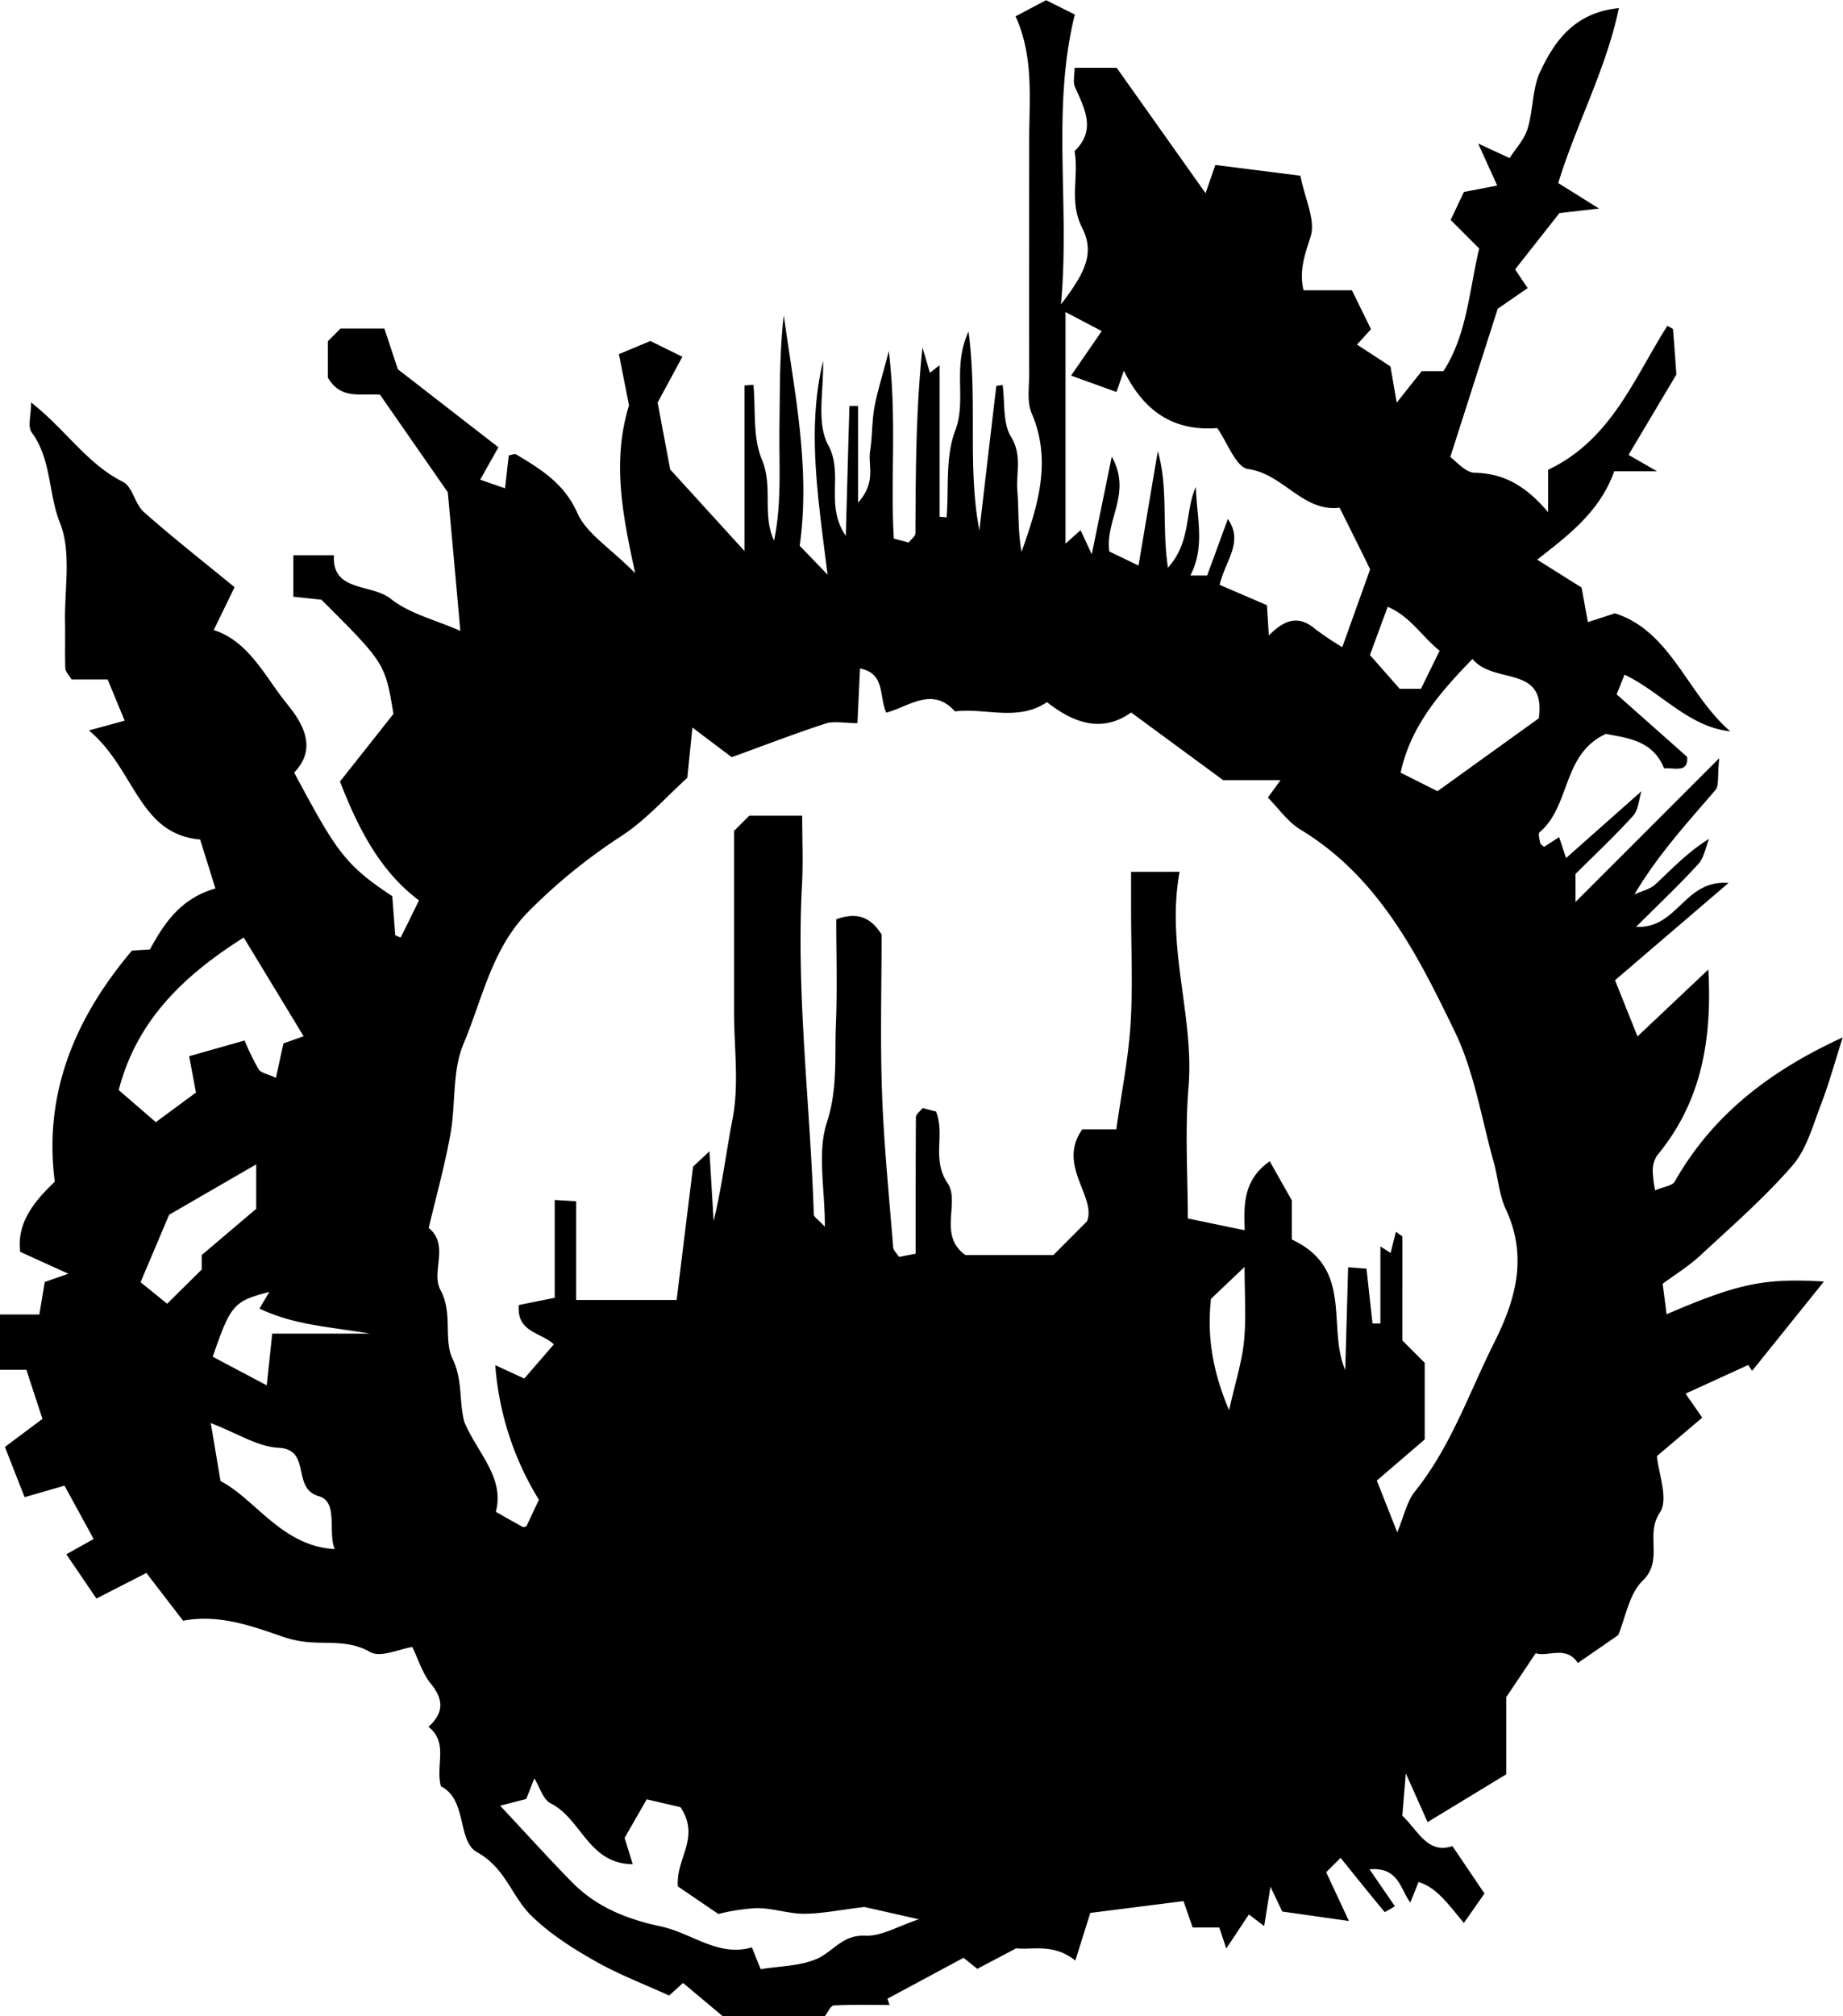 <svg id="Layer_1" data-name="Layer 1" xmlns="http://www.w3.org/2000/svg" viewBox="0 0 468.36 512.28"><path fill="#000" d="M439.29,200.74c-.68,2.12-.78,4.77-2.15,6.27-4.83,5.32-10.1,10.25-14.62,14.76v7.12l36.53-36.54c-.5,4.77,0,7.05-1,8.13-7.16,8.33-14.59,16.42-20.56,26.49,1.81-.85,4-1.31,5.37-2.6,4.2-3.9,8.11-8.12,13.6-11.52-.87,2.14-1.24,4.74-2.7,6.35-4.63,5.1-9.67,9.84-15.84,16,10.64.53,12.17-12.05,23.49-11.15l-28.84,24.71c1.67,4.19,3.42,8.54,5.71,14.28l18-17c1,18.16-1.86,33.82-13.05,47.28a7,7,0,0,0-1.08,3.83,29.74,29.74,0,0,0,.6,5c2.13-.91,4.35-1.13,5-2.25,9.71-17.1,24.36-28.2,42.68-36.61-2.06,6.44-3.5,11.79-5.49,16.93-2.08,5.38-3.66,11.44-7.28,15.62-7.16,8.24-15.48,15.49-23.52,22.94-3,2.75-6.5,4.9-9.48,7.1.42,3.14.71,5.31,1,7.75,18.28-7.84,24.77-9.21,40-8.32L467.41,348c-.34-.5-.69-1-1-1.48l-15.92,7.28c1.59,2.28,2.58,3.69,4.24,6.09l-11.51,9.77c.36,4.29,3,11,.75,14.35-3.84,5.58,1,12.07-4.32,17.25-3.53,3.4-4.43,9.52-6.28,13.89l-10.25,7.08c-3-4.57-7.64-1.45-10.72-2.48l-7.47,11.15v19.6l-20,12.16-5.54-12.39c-.35,4.3-.6,7.39-.88,10.75,4,3.78,6.4,9.85,12.73,7.73l8.15,12.05-5.24,7.48c-4.36-5.25-7-9-11.52-10.4-.65,1.63-1.31,3.28-2.09,5.2-2.6-3.42-2.93-9.07-10.37-8.43l6.44,9.37a18.65,18.65,0,0,1-2.58,1.49c-3.79-4.54-7.49-9.16-11.21-13.78-1.08,1.09-2.1,2.11-3.66,3.66l5.78,12.39L348,485.38l-3-6.31-1.59,10-3.89-2.95-5.75,8.65L332,489.42h-6.78c-.72-2.08-1.29-3.75-2.31-6.69l-23.69,3c-1.4,4.46-2.47,7.83-3.81,12.11-5.63-4.51-11.1-2.62-15-3.13l-9.91,5.23L267,497.13l-19.34,10.4.54,1.59c-4.72,0-9.46-.14-14.16.13-.82,0-1.54,1.79-2.3,2.75H205.84l-10.12-8.48-3.53,3.2c-6.18-2.82-12.88-5.36-19-8.86-5.74-3.26-11.5-6.95-16.15-11.55-4.9-4.86-6.43-12-13.66-16-5.12-2.85-2.43-13.38-9.19-16.74-1.44-5.35,2-11.08-3.16-15.11,3.79-3.46,4-6.79.61-10.95-2.17-2.66-3.21-6.24-4.72-9.34-3.27.49-8.08,2.79-10.7,1.29-5.45-3.14-10.85-2-16.3-2.58a28.5,28.5,0,0,1-6.55-1.54c-7.85-2.71-15.67-5.49-24.71-3.86l-9.32-12.12-12.7,6.5L39,394.61l6.94-3.88c-3.21-5.88-5.57-10.19-7.41-13.55L28.4,380.1c-1.72-4.36-3.19-8.07-5-12.77l9.53-7.12c-1.32-4-2.71-8.27-4.08-12.47H22.14V333.69h10l1.37-8.26,6-2.1-12.24-5.56c-.85-7.2,3.2-12.49,8.79-17.81-2.81-21.73,4.54-40.9,19.62-58.73l4.56-.28c3.43-6.28,7.54-12.88,16.64-15.5L73,213c-15.68-1.33-16.5-17.89-28.26-27.7l9.08-2.48-4.32-10.47H40.31c-.74-1.28-1.54-2-1.57-2.84-.13-3.83,0-7.68-.07-11.52-.19-8.55,1.69-18-1.29-25.41s-2.13-16.16-7.19-23c-1.07-1.45-.15-4.36-.15-7.61,8.91,7,14.24,15.64,23.36,20.18,2.42,1.2,3,5.64,5.29,7.65,7.19,6.38,14.77,12.31,23.06,19.11l-5.29,10.88c9,2.92,13,11.85,18.64,18.79,3.42,4.24,8.1,10.93,1.79,17.43,10.6,19.71,12.69,23.34,24.94,31.4.22,2.93.5,6.53.75,9.92.73.32,1.36.62,1.37.6,1.4-2.77,2.77-5.57,4.66-9.45-9.51-7.13-15.15-17.48-20.07-30.2l13.59-17.19c-2.15-12.87-2.15-12.87-18.3-29l-7.15-.77V140.79H107c-.54,9.45,9.48,7.11,14.47,11.09,4.71,3.75,11.18,5.28,17.65,8.12-1-11.5-2.1-23.27-3.18-35.21L118.71,100c-5.28-.36-9.92,1.25-13.25-4.33V86.41l3.22-3.22h11.14l3.43,10.35,25.55,19.82-4.63,8.23,6.32,2.2c.17-1.55.56-4.94.94-8.36.6-.08,1.48-.51,1.93-.23,6.28,3.77,12.17,7.35,15.52,14.89,2.3,5.17,8.19,8.74,14.69,15.26-3.46-15.7-5.81-28.76-1.58-42.65-.72-3.63-1.66-8.42-2.56-13l8-3.34,8.12,4L189.26,102l3.2,17,18.87,20.71V97.66l2.28-.18c.6,6.39-.22,13.36,2.15,19,2.9,6.91,0,14,3.09,20.58,2-9.57,1.24-19.26,1.37-28.89.13-9.45,0-18.9,1.1-28.36,2.68,19.42,6.82,38.65,4.05,58.58,1.73,1.78,3.24,3.35,7.08,7.33-2.49-20-5.27-37.06-1.15-54.27.25,7.22-1.77,15.67,1.31,21.35,4,7.41-.94,15.12,4.47,23.06.33-11.9.62-22.46.92-33h2.2v24.56c4.74-5.28,2.46-9.46,3.05-13.08s.44-7.45,1.1-11.1c.71-4,2-7.82,3.66-14.34,2.09,17.42.37,32.42,1.28,47.66l3.79,1c.68-.9,1.68-1.6,1.69-2.3.09-15.31.07-30.62,1.79-47.27l1.9,6.45,2.45-1.94V131l1.79.16c.59-7.39-.35-15.37,2.18-22,3-7.9-.82-16,3.39-25.21,2.36,17.91-.34,34.35,2.76,50.54q2.14-18.37,4.3-36.73l1.61-.23c.6,4.44,0,9.65,2.11,13.14,2.93,4.75,1.25,9.23,1.63,13.76.42,5.13.09,10.33,1.07,15.49,4.07-11.56,7.82-23,2.55-35.25-1.22-2.85-.61-6.53-.62-9.82-.05-19.7,0-39.39,0-59.08,0-10.73,1.26-21.59-3.46-31.9l7.75-4.1,7.32,3.64c-6,24.13-1.19,48.37-3.53,73.65,6.47-8.4,8.53-13.24,5.35-19.53-3.34-6.6-.75-13-1.89-19.42,5.63-5.44,2.47-10.85.08-16.37-.51-1.19-.08-2.79-.08-4.8h10.7l22.59,31.86L331,41.63l21.6,2.73c1.18,5.94,3.91,11.31,2.62,15.43-1.41,4.5-3,8.49-1.82,13.68h12.3l4.85,9.89L367,87.27l8.49,5.54c.31,1.78.77,4.42,1.6,9.21l6.35-8h5.52c6-9.3,6.5-20.31,9.09-31.16l-7.26-7.26,3.38-7.11,8.46-1.62-4.85-10.68,8,3.69c1.52-2.39,3.72-4.7,4.56-7.43,1.45-4.73,1.16-10.15,3.21-14.52,3.71-7.87,8.74-15,20-16.15-3.27,15.58-10.75,29.3-15.42,44.44l10.37,6.49-10.06,1.15L407.17,68.16l3.19,4.76-7.6,5.24c-3.72,11.6-7.65,23.89-12.06,37.68,1.32.89,3.74,3.91,6.21,4,7.6.14,13.14,3.52,18.65,10V119.08c16.1-7.65,21.84-23.3,30.32-36.6.77.5,1.39.69,1.41.94.33,3.75.59,7.5.87,11.45L436,115.29l7.24,4.17H432.36c-3.62,10.18-11.44,16.09-19.58,22.45L424.07,149c.44,2.42.92,5.06,1.59,8.78,2.14-.69,4.08-1.32,6.87-2.24,14.24,4.51,18.38,20.57,29.34,30-10.75-1.2-17.54-9.95-26.89-14.41l-2,5,17.89,15.87c.44,4.2-3.24,2.73-5.84,2.92-2.86-7.14-9.38-7.67-14.78-8.75-11.18,5.14-8.93,18.31-16.86,25-.42.35,0,1.8.16,2.7.09.4.64.69,1,1l3.81-2.46c.78,2.37,1.33,4,1.76,5.32ZM321.91,221.21c-3.52,19.2,3.76,36.64,2.27,54.7-.94,11.3-.18,22.74-.18,33.38l14.46,3c-.21-6.26-.5-12.73,6.36-17.53l5.61,9.94v9.94c15.86,7.39,8.85,22.22,13.57,33.13q.38-13,.74-26.09l4.67.36c.5,4.58,1,9.25,1.53,13.92l2,0V316.39l2.6,1.67,1.34-5.38,1.65,1.16V340.3l5.67,5.67v19.46l-12.17,10.46c1.88,4.75,3.35,8.47,5.19,13.14,1.72-4.1,2.43-7.81,4.52-10.41,9.12-11.36,13.72-25,20.12-37.79,5.54-11,8.55-21.93,2.93-33.94-1.68-3.59-1.92-7.82-3-11.71-3.15-11.17-4.94-23-9.92-33.31-9.47-19.58-19.36-39.3-39.15-51.32-3.34-2-5.76-5.58-8.38-8.19l3.22-4.42H333l-23.41-17.2c-7.45,5.31-14.69,2.64-21.38-2.63-7.39,5-15.65,1.4-23.39,2.35-5.75-6.45-11.74-1.18-17.46.32-1.9-4.27-.19-9.93-6.66-11.22-.23,4.77-.44,9.33-.66,13.89-3.38,0-6-.6-8.13.11-8,2.61-15.88,5.66-23.81,8.54l-10-7.53c-.52,5.16-.88,8.68-1.29,12.77-5.31,4.78-10.42,10.64-16.68,14.74a142.59,142.59,0,0,0-23.71,19.25c-9.28,9.39-11.67,22.13-16.46,33.54C137,271.81,138,280.31,136.58,288c-1.43,7.94-3.61,15.74-5.49,23.7,5.39,4.39.48,11.19,3,15.79,3.18,5.89.69,12.52,3.06,17.46,2.66,5.52,1.58,10.86,3,16.05,3.22,7.79,10.32,14.08,8,22.82,3,1.71,4.94,2.82,6.89,3.86.23.12.67-.15.89-.21l3.16-6.71A76,76,0,0,1,148,346.56l7.37,3.4,7.52-8.68c-3.26-3.12-9.51-3-8.9-10l9.12-1.83V304.59l5.45.33V330h25.53c1.39-11.3,2.74-22.26,4.18-33.88l4.16-3.89c.39,6.48.73,12.11,1.06,17.74,2.14-8.86,3.16-17.43,4.82-26,1.69-8.79.37-18.17.37-27.29V210.83l3.86-3.86H226c0,6.14.26,11.85-.05,17.53-1.5,28,2.1,55.84,3,83.77,0,.61,1,1.19,2.82,3.13,0-9.78-2-18.91.53-26.59,2.76-8.51,1.92-16.62,2.27-24.9.37-9,.08-18,.08-26.62,5.73-2.11,9-.13,11.53,3.85,0,13.44-.37,26.9.11,40.32.47,13.06,1.79,26.09,2.83,39.13.06.8.89,1.53,1.48,2.48l4.23-.83c0-11.79,0-23.25.07-34.71,0-.7,1-1.4,1.71-2.28l3.42.88c2.33,6.1-1.2,12.08,2.92,18.19,3.27,4.84-2.56,13.3,4.56,18.27h22.32l8.55-8.57c2.49-6.15-7.71-14.28-1.19-23.38h8.64c1.31-9.31,3.06-17.93,3.61-26.62.62-9.56.14-19.19.14-28.79v-10ZM304.67,115.74c5.23,9.35-1.73,16-.62,24.09l7.42,3.58c1.77-10.52,3.34-19.79,4.9-29.06,2.72,9.44,1,19.17,2.58,29.61,6-6.67,4.24-14.27,7.1-20.54.17,7.6,2.45,15.13-1.41,22.52h4.27c1.68-4.57,3.45-9.41,5.26-14.36,4.13,5.91-.72,10.64-2.07,16.73l12,5.17c.15,2.37.3,4.61.49,7.7,4.32-4.41,7.82-5,11.78-1.65a76.39,76.39,0,0,0,6.88,4.61c2.79-7.78,5.18-14.46,7.08-19.77-3-6.15-5.39-10.9-7.76-15.67-9.36,1.18-14.3-8.6-23.25-9.81-3.07-.41-5.33-6.87-7.84-10.41-11.4.88-18.79-4.55-23.73-14.58l-1.88,5.41-11.54-4.16,7.79-11.31L292.92,79v58.84l3.82-3.42c.9,1.92,1.79,3.84,2.85,6.12C301.21,132.64,302.74,125.15,304.67,115.74ZM149.24,458.49c6.8,7.26,12.39,13.46,18.25,19.42,6.22,6.33,13.92,9.41,22.66,11.27,7.82,1.67,14.54,7.83,23.07,5.3.94,2.33,1.6,4,2.23,5.55,4.89-.82,10.11-.76,14.42-2.7,4-1.8,6.42-6.09,12.11-5.81,4.1.2,8.32-2.42,13.68-4.17l-13.85-3.13c-6.44.77-10.89,1.72-15.33,1.72-4.08,0-8.17-1.51-12.23-1.42A50.36,50.36,0,0,0,204.7,486l-10.29-7c-.57-7.23,5.81-12.29.67-20.13l-8.58-2c-2.46,4.27-4.37,7.6-5.63,9.8.95,3.08,1.55,5,2.06,6.68-11.31-.1-13-11.54-20.88-15.47-1.88-.94-2.69-4-4.12-6.33-.76,1.93-1.41,3.58-2.05,5.23ZM84.08,237.91c-15.23,9.64-27.18,21-31.77,38.76l9.43,8.15,10.2-7.52-1.73-9.23,14.09-4a61.59,61.59,0,0,0,3.57,7.33c.61.94,2.3,1.18,4.39,2.16.76-3.47,1.39-6.38,1.92-8.75L99.3,263Zm312.27-70.77c-9.19,9.38-15.85,17.69-18.27,28.89l9.37,4.71,25.75-18.53C415.08,168.42,401.83,173.82,396.35,167.14ZM78.18,376c8.92,4.65,15.63,16.56,29,17.29-1.77-4.62,1-12-4.06-13.45-7-2-1.7-11.86-10.21-12.29-5.3-.27-10.43-3.67-17.21-6.27C76.62,366.71,77.26,370.54,78.18,376Zm9.07-80.45L65.12,308.35l-7.26,17.14c2.88,2.32,4.94,4,6.76,5.47l8.78-8.7v-3.67l13.85-11.75Zm28.83,43c-9.68-1.7-19.19-2.11-28-6.37l2.5-4.22c-9.06,2.35-9.8,3.21-14.38,16.46l13.73,7.27c.53-5,.94-8.88,1.39-13.14Zm254.2-172.41,7.56,8.58h5.41l4.74-9.67c-4.59-3.67-7.45-8.73-13.2-11.16ZM334.49,358c1.6-7.17,3.28-12.3,3.79-17.53.58-6,.14-12.07.14-18.87l-8.53,8.11C328.94,338.31,329.91,347.28,334.49,358Z" transform="translate(-22.14 0.28)"/></svg>